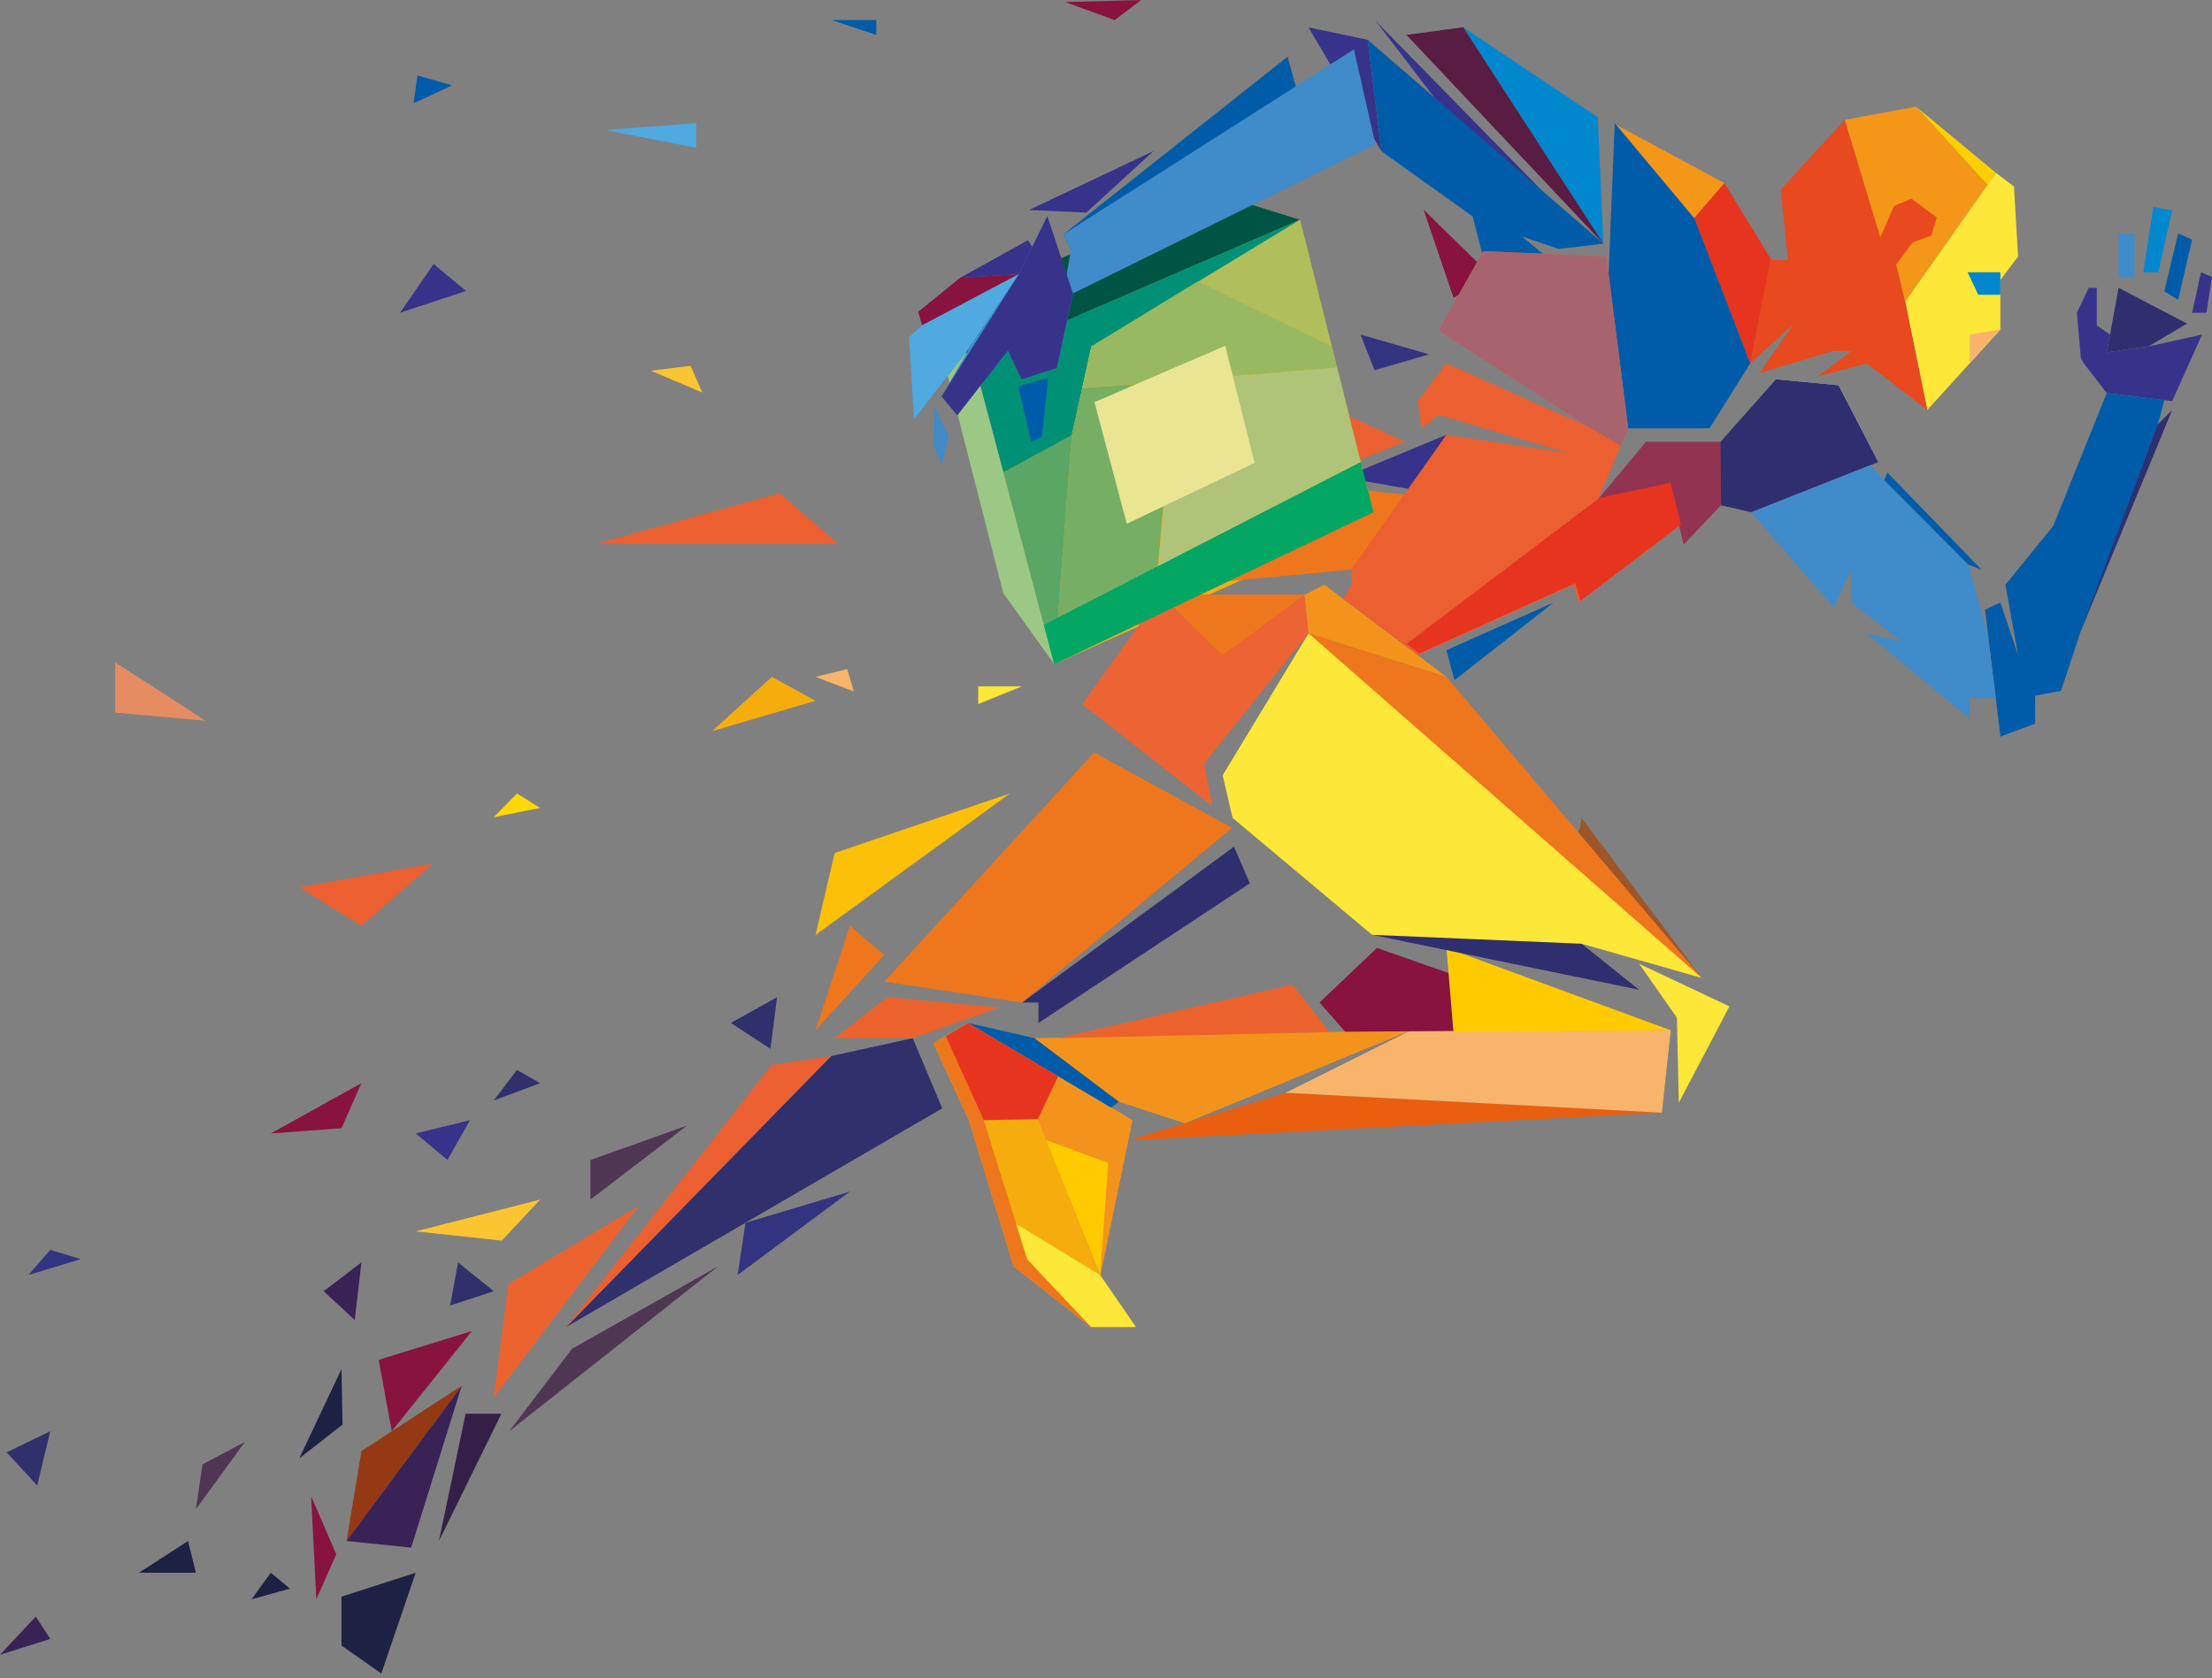 <svg width="340" height="258" fill="none" xmlns="http://www.w3.org/2000/svg"><rect width="100%" height="100%" fill="#808080" stroke="none"/><path d="m199.814 33.785-50.128 21.683 12.371 46.666 49.35-22.192-11.593-46.157Z" fill="#F5AD0E"/><path d="m154.221 91.212 7.836 10.922-12.371-46.666-6.414-7.058 10.949 42.802Z" fill="#9CC886"/><path d="m199.814 33.785-50.128 21.683-6.414-7.058 42.91-18.838 13.632 4.213Z" fill="#005444"/><path d="m199.814 33.785-15.699 9.473 20.583 10.01-4.884-19.483Z" fill="#B0BF5B"/><path d="m199.814 33.785-32.068 19.483-3.006 13.659-10.492 5.715-4.562-17.174 50.128-21.683Z" fill="#009076"/><path d="m162.057 102.134 2.683-35.207-10.492 5.715 7.809 29.492Z" fill="#59A665"/><path d="m52.49 253.001 6.118 4.293 5.286-15.483-11.405 3.676v7.514Z" fill="#1D2144"/><path d="m48.625 245.89 3.06-6.924-3.865-8.936.805 15.86Z" fill="#87133E"/><path d="m38.67 245.89 5.903-1.637-2.952-2.442-2.952 4.079Zm-8.561-4.079-1.208-4.884-7.54 4.884h8.748Z" fill="#1D2144"/><path d="M7.728 251.981 0 254.423l5.501-5.877 2.227 3.435Z" fill="#392256"/><path d="m37.65 221.684-7.541 10.359 1.02-6.897 6.52-3.462Z" fill="#4F3653"/><path d="m7.729 220.047-2.013 8.346-4.696-5.099 6.709-3.247Z" fill="#30306D"/><path d="m12.425 193.588-8.05 2.442 3.354-3.864 4.696 1.422Z" fill="#32347F"/><path d="m55.549 166.538-3.06 6.924-10.868.805 13.928-7.729Z" fill="#87133E"/><path d="m68.778 178.346 3.462-6.119-8.346 2.04 4.884 4.079Z" fill="#37338A"/><path d="m55.549 194.098-1.02 8.855-4.777-4.427 5.797-4.428Z" fill="#392256"/><path d="m77.124 190.743 5.904-6.306-19.134 4.884 13.23 1.422Z" fill="#FAC531"/><path d="m75.89 198.526-6.71 2.2 1.235-6.628 5.475 4.428Z" fill="#30306D"/><path d="m90.756 184.437 14.84-11.378-14.84 5.287v6.091Z" fill="#4F3653"/><path d="m83.028 166.538-7.139 2.657 3.57-4.696 3.569 2.039Z" fill="#30306D"/><path d="m66.551 132.753-11.002 9.58-9.554-5.904 20.556-3.676Z" fill="#EB5F31"/><path d="m52.49 210.494.16 8.534-6.655 5.206 6.494-13.74Z" fill="#1D2144"/><path d="m83.028 124.219-7.139 1.423 3.57-3.65 3.569 2.227Z" fill="#FED804"/><path d="m31.558 110.802-13.847-1.235v-7.728l13.847 8.963Z" fill="#E68C62"/><path d="M128.782 83.564H91.749l28.096-7.728 8.937 7.728Z" fill="#EB5F31"/><path d="m125.347 107.743-15.887 4.669 9.178-8.346 6.709 3.677Z" fill="#F5AD0E"/><path d="m131.25 106.32-5.904-2.254 4.884-1.207 1.02 3.461Z" fill="#F8B46A"/><path d="m157.092 105.515-6.735 2.738v-2.738h6.735Z" fill="#FDE738"/><path d="m119.443 153.309-1.02 7.943-6.092-3.972 7.112-3.971Z" fill="#30306D"/><path d="m135.919 146.815-10.573 11.592 5.287-16.074 5.286 4.482Z" fill="#EE761C"/><path d="m155.241 121.992-29.895 21.763 2.952-12.612 26.943-9.151Z" fill="#FCC009"/><path d="m77.07 217.364-9.607 19.563 4.106-19.563h5.501Z" fill="#341F49"/><path d="m55.548 223.107-2.28 13.82 17.71-23.884-15.43 10.064Z" fill="#943914"/><path d="m63.197 237.946-9.93-1.019 17.712-23.884-7.782 24.903Z" fill="#392256"/><path d="m72.535 204.644-12.317 15.403-2.013-10.975 14.33-4.428Z" fill="#87133E"/><path d="m75.89 214.868 22.3-29.465-20.046 12.022-2.255 17.443Z" fill="#EC622E"/><path d="m78.278 220.047 32.068-25.332-22.434 12.666-9.634 12.666Z" fill="#4F3653"/><path d="m127.735 162.379-40.709 41.648 57.803-33.624-4.535-10.788-12.559 2.764Z" fill="#30306D"/><path d="m118.584 163.747-31.558 40.28 40.709-41.648-9.151 1.368Z" fill="#EB5F30"/><path d="m113.378 196.03 1.208-8.024 16.047-4.803-17.255 12.827Z" fill="#32347F"/><path d="m153.711 154.892-13.417 4.723h-11.996l8.131-6.306 17.282 1.583Z" fill="#EC622C"/><path d="m189.67 130.177 2.442 5.635-32.497 21.468v-3.139h-2.523l32.578-23.964Z" fill="#2F2F70"/><path d="m189.375 127.279-32.283 26.861-21.173-3.22 32.256-35.234 21.2 11.593Z" fill="#EE761C"/><path d="m107.957 60.352-1.824-4.106-6.092.752 7.916 3.354Z" fill="#FAC531"/><path d="m66.658 40.601 4.965 4.133-10.144 3.354 5.18-7.487Z" fill="#37338A"/><path d="m203.571 76.614-14.947 4.267-9.017-6.414 23.964 2.147Z" fill="#EE761C"/><path d="m215.941 67.92-16.503 6.547 7.487-10.68 9.016 4.133Z" fill="#EB5F30"/><path d="M174.052 172.227 148.8 157.28l-5.34 3.113 5.474 11.834 6.87 22.488 11.915 9.312h6.87l-5.501-7.997 4.964-23.803Z" fill="#F5AD0E"/><path d="m162.647 165.492-3.113 6.574 9.554 24.313 4.964-24.152-11.405-6.735Z" fill="#F3931B"/><path d="m148.8 157.28 10.224 2.335 12.962 9.768-1.208.912L148.8 157.28Z" fill="#005CA8"/><path d="m173.408 175.34 82.035-4.267-57.83-3.059-24.205 7.326Z" fill="#EA5E0F"/><path d="m256.811 158.407-1.368 12.666-57.83-3.059 19.241-9.607h39.957Z" fill="#F8B46A"/><path d="m159.025 159.615 44.68-.939 13.149-.269-34.724 14.303-10.144-3.327-12.961-9.768Z" fill="#F3931B"/><path d="m198.687 151.377-36.04 8.238 41.675-.939-5.635-7.299Z" fill="#EC622C"/><path d="m206.764 158.622-3.945-4.481 8.829-8.4 27.774 9.768v2.898l-32.658.215Z" fill="#87133E"/><path d="m223.402 158.622-1.074-12.881 34.483 12.666-33.409.215Z" fill="#FFCB00"/><path d="m258.046 169.544 7.782-14.813-13.874-6.548 5.797 8.292.295 13.069Z" fill="#FDE738"/><path d="m178.399 91.454-12.075 16.799 19.992 15.671-1.208-6.574 16.021-19.992-.618-5.904h-22.112Z" fill="#EC6334"/><path d="m187.926 100.712 12.585-9.258h-22.112l9.527 9.258Z" fill="#EE761C"/><path d="m261.561 150.357-18.462-24.608c-.081.751-.537 4.159-3.516 6.575-4.266 3.461-9.687 1.476-9.929 1.368 10.627 5.555 21.281 11.11 31.907 16.665Z" fill="#9C5629"/><path d="m201.129 97.358 21.199 6.708 39.233 46.291-39.233-21.871-21.199-31.128Z" fill="#EE761C"/><path d="m251.954 152.182-8.855-7.085-20.771-16.611-21.199-31.128-13.203 21.816 22.971 24.555 41.057 8.453Z" fill="#2F2F70"/><path d="m261.561 150.357-18.462-5.26-32.202-1.368-21.442-17.98-1.529-6.575 13.203-21.817 60.432 53Z" fill="#FDE738"/><path d="m203.571 89.897 18.757 14.169-21.199-6.709-.618-5.903 3.06-1.557Z" fill="#F3931B"/><path d="m223.563 104.576-1.235-4.615 16.477-7.326-15.242 11.941Z" fill="#005CA8"/><path d="m182.827 89.897 24.849-2.307 9.312-11.432-8.533-.912-25.628 14.651Z" fill="#EE761C"/><path d="m206.469 73.42 10.519 1.826 5.34-8.4-15.859 6.575Zm-48.464-36.495 5.742 8.936-13.068 11.942-4.589-9.66 4.83-1.96-3.354-3.462 10.439-5.796Zm.161-4.642 8.802.402 10.358-9.473-19.16 9.07Z" fill="#37338A"/><path d="m163.479 36.013 1.127 2.334 35.583-21.414-2.281-8.212-34.429 27.292Z" fill="#005CA8"/><path d="m201.129 4.213 11.217 19.053-2.12-17.148-9.097-1.905Zm10.331-.993 18.865 24.662 9.607 4.427L211.46 3.22Z" fill="#37338A"/><path d="m224.904 4.186 21.549 33.276-.859-19.429-20.69-13.847Z" fill="#0087CE"/><path d="m216.183 5.367 8.721-1.18 21.549 33.275-30.27-32.095Z" fill="#591C42"/><path d="m248.466 19.214 16.584 8.936-4.428 5.689-12.156-14.625Z" fill="#F49618"/><path d="M272.241 39.904 265.05 28.15l-4.696 5.42 8.667 22.3 3.22-15.966Z" fill="#E6341F"/><path d="m264.459 67.92 1.369 8.399-7.031 7.406-2.281-9.258-10.895 2.308 7.38-8.856h11.458Z" fill="#923451"/><path d="m272.993 58.313 15.725 12.72-6.118-11.808-9.607-.912Z" fill="#fff"/><path d="m290.087 72.642-3.194 8.239 17.685 6.709-14.491-14.948Z" fill="#005CA8"/><path d="m282.6 59.225 6.118 11.807-19.536 7.729-4.642-1.073-.081-9.769 8.534-9.606 9.607.912Zm51.282 3.81-7.944 7.997-6.091 25.95 14.035-33.947Z" fill="#2F2F70"/><path d="m160.983 33.222 2.872 9.634.751-4.509-1.127-2.334 44.627-28.419 3.3 14.599-46.478 22.917-2.495 11.485-5.421 1.744-2.093-4.427-4.24 3.89-3.542 6.065-2.416-2.925 4.267-7.406-8.507 10.922-.751-12.64 2.013-1.797-.618-2.067 6.441-5.233 9.016-.563 4.401-8.936Z" fill="#408BCA"/><path d="m143.594 62.499 2.174 4.535-.993 4.347-1.234-2.603.053-6.28Z" fill="#408BCA"/><path d="m156.502 59.413 4.616-1.342-.966 9.07-1.637.778-2.013-8.506ZM134.685 3.086v2.281l-6.87-2.281h6.87Z" fill="#005CA8"/><path d="M107.018 18.919v3.81l-13.98-2.737 13.98-1.073Z" fill="#50A9DF"/><path d="m175.394 0-4.052 3.086-7.595-2.764L175.394 0Z" fill="#87133E"/><path d="m69.503 13.122-5.93 2.764.59-4.293 5.34 1.53Z" fill="#005CA8"/><path d="m211.272 56.917 8.4-2.442-10.547-3.032 2.147 5.474Z" fill="#32347F"/><path d="m229.118 42.319-5.689 3.488-4.616-13.578 10.305 10.09Z" fill="#87133E"/><path d="m210.226 6.118 36.227 31.344-6.897.805-5.608-1.906 4.132 3.435-9.553 1.96-2.173-8.48-14.008-10.01-2.12-17.148Zm37.971 12.827-1.905 46.908h16.477l6.252-9.982-8.587-22.3-12.237-14.625Z" fill="#005CA8"/><path d="m217.901 100.712 23.963-10.815.779 2.738L258.1 80.88l-1.584-6.414-10.895 2.308 4.643-10.922-3.355-26.405-18.918-.832-6.87 12.21 22.729 14.652-21.522-9.607-4.427 5.796.617 4.186 2.603-2.066 19.992 5.877-18.785-2.818-14.651 20.744v2.307l-1.208 2.174 11.432 8.641Z" fill="#EB5F31"/><path d="m296.232 63.035 11.244-12.37v-7.622l2.71-3.596-.617-10.76-2.791-2.12-13.954 19.777 3.408 16.691Z" fill="#FDE738"/><path d="m307.476 50.665-4.723.778v4.428l4.723-5.206Z" fill="#F8B46B"/><path d="M304.068 45.324h3.408v-3.461h-5.045l1.637 3.461Z" fill="#0087CE"/><path d="m294.515 16.396 12.263 10.17-1.315 1.852-10.948-12.022Z" fill="#FCD000"/><path d="m283.539 18.436 10.976-2.04 10.948 12.022-13.256 18.839-8.668-28.821Z" fill="#F49618"/><path d="m296.232 63.035-9.285-7.164-7.54 2.012 5.179-3.918h-2.845l-11.297 3.381 5.259-7.54-6.682 6.065 3.086-15.887h2.711l-1.101-10.868 9.822-10.68 5.474 18.087 2.094-4.83 2.683-1.155 3.891 2.899-.832 2.79-2.844 1.02-2.55 3.408 1.369 5.69 3.408 16.69Z" fill="#E8491E"/><path d="M328.085 35.878h-2.442v6.71h2.442v-6.71Z" fill="#408BCA"/><path d="m330.983 31.826 2.899.537-2.147 9.5h-2.281l1.529-10.037Z" fill="#0087CE"/><path d="m334.794 35.878 2.147.966-2.147 9.259-2.12-1.315 2.12-8.91Z" fill="#005CA8"/><path d="m338.309 41.863 1.691.724-.859 5.501h-2.2l1.368-6.225Z" fill="#37338A"/><path d="m325.643 44.251 10.52 5.501-5.931 3.516-6.414.912 1.825-9.929Z" fill="#2F2F70"/><path d="m338.471 51.443-8.239 1.825-6.413.912-3.516 1.69 3.516 4.563 10.063 1.234 4.589-10.224Zm-16.182-7.192v5.796l2.039 1.396-.509 2.737-3.516 1.69-.456-.778-.617-7.004 1.825-3.837h1.234Z" fill="#37338A"/><path d="m332.674 61.506-.993 3.757-11.834 31.719-3.059 9.231-3.972.752v4.293l-5.34 1.986-2.361-19.536 2.361-1.073 2.71 8.077-1.932-10.815 7.326-9.016 8.239-20.449 8.855 1.074Z" fill="#005CA8"/><path d="m287.484 71.542 2.147 2.281 12.934 13.015 2.898 10.52 1.315 9.982h-4.025v3.14l-15.86-13.122 5.341 1.26-7.648-5.983V87.59l-2.737 5.796-12.667-14.625 18.302-7.219Z" fill="#408BCA"/><path d="m243.85 65.478-22.729-14.652 6.87-12.21 18.918.831 3.355 26.406-1.127 2.684-5.287-3.06Z" fill="#A7646F"/><path d="m245.89 76.534-29.68 22.46 1.959 1.476 23.964-10.814.778 2.737 15.457-11.754-1.583-6.413-10.895 2.308Z" fill="#E6341F"/><path d="m156.582 42.158-9.016.563-6.441 5.233.618 2.066 14.839-7.862Z" fill="#87133E"/><path d="m164.928 45.11-3.945-11.888-4.401 8.936-11.861 18.784 2.416 2.925 7.782-9.955 2.093 4.427 5.421-1.744 2.495-11.485Z" fill="#37338A"/><path d="m139.73 51.819 2.013-1.799 14.839-7.862-8.184 12.102-7.917 10.198-.751-12.64Z" fill="#50A9DF"/><path d="m166.324 59.681 14.249-1.073-2.979 32.497-15.161 5.877 2.307-30.055 1.584-7.246Z" fill="#76AE64"/><path d="m184.115 43.258 20.583 10.01.831 3.247-39.206 3.166 1.423-6.413 16.369-10.01Z" fill="#98B962"/><path d="m205.53 56.515 3.622 14.517-31.155 16.8 2.576-29.224 24.957-2.093Z" fill="#B0C479"/><path d="m162.057 102.134 49.055-23.373-1.959-7.729-48.706 25.037 1.61 6.065Z" fill="#04A663"/><path d="m188.328 53.16 4.508 18.007-19.643 9.365-4.964-18.704 20.099-8.668Z" fill="#E9E593"/><path d="m143.46 160.393 1.905-1.073 5.85 12.907 6.682 21.388 9.822 10.412-11.915-9.312-6.87-22.488-5.474-11.834Z" fill="#EE761C"/><path d="m169.088 196.03 1.261-17.228-9.553-3.516 8.292 20.744Z" fill="#FFCB00"/><path d="M174.589 204.027h-6.87l-9.822-10.412-1.717-5.448 12.908 7.863 5.501 7.997Z" fill="#FDE738"/><path d="m148.8 157.28 13.847 8.212-3.113 6.574-8.318.161-2.899-6.386-2.952-6.521 3.435-2.04Z" fill="#E6341F"/></svg>